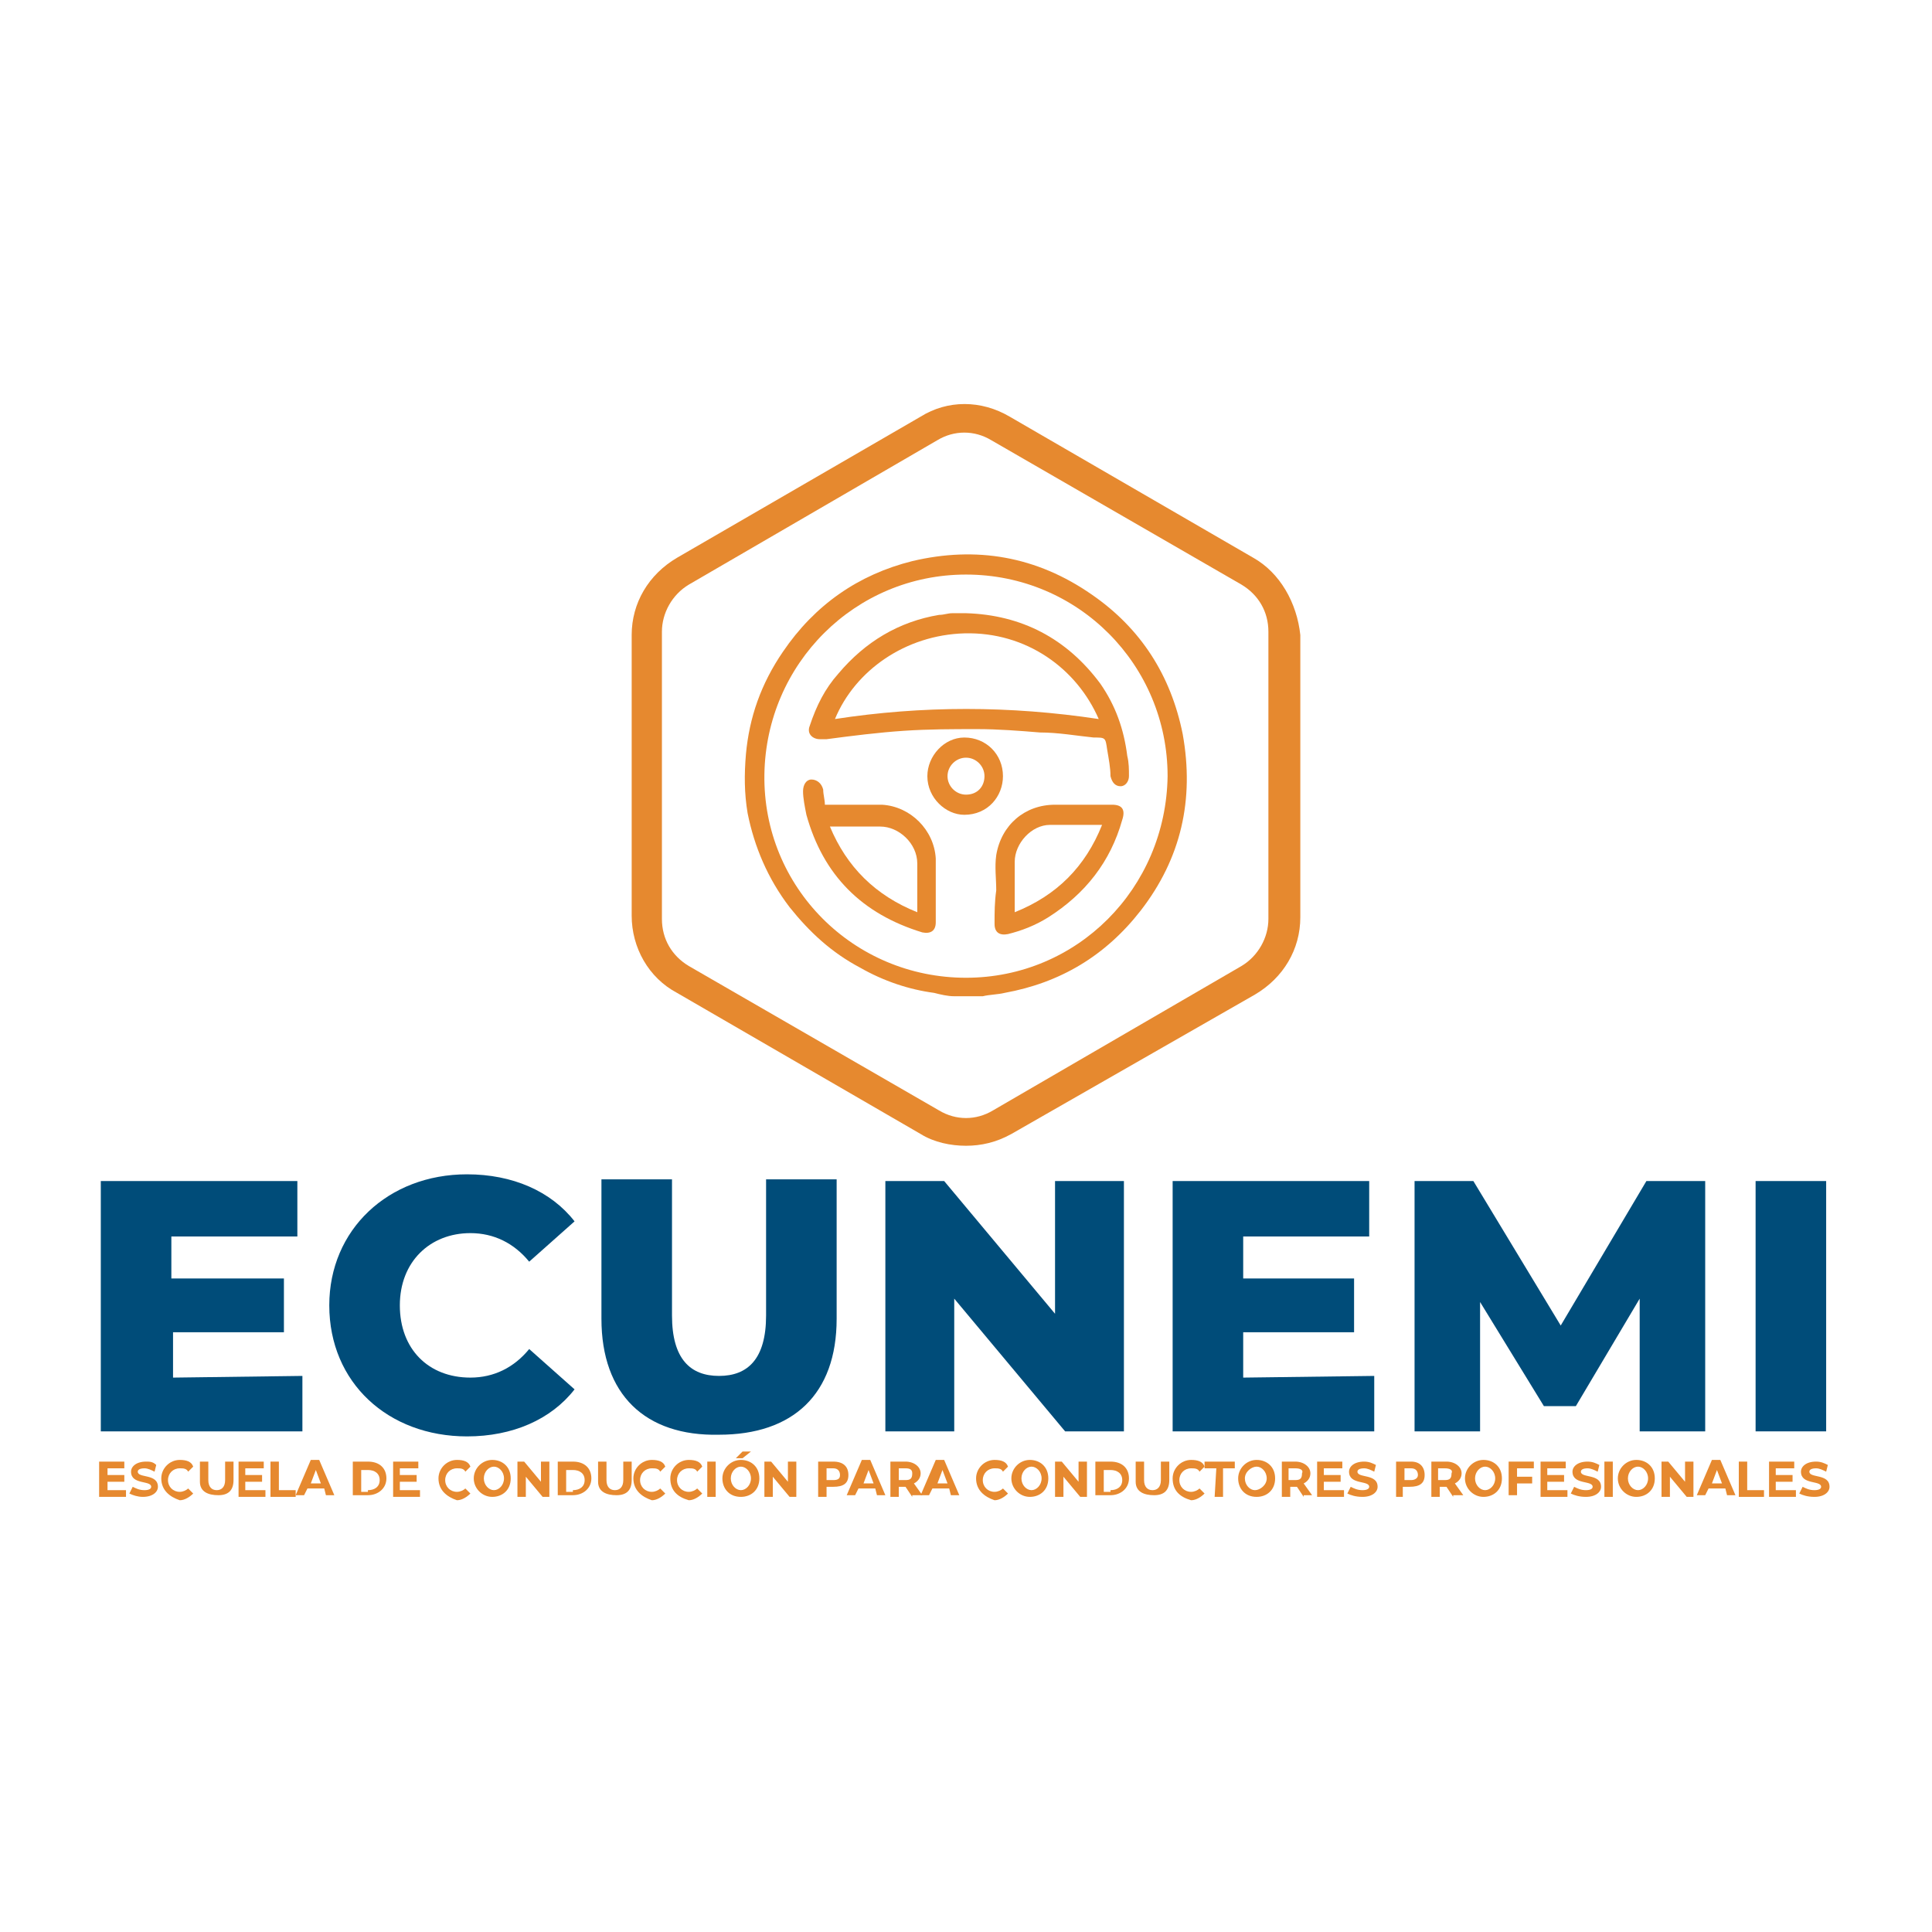 <?xml version="1.0" encoding="utf-8"?>
<!-- Generator: Adobe Illustrator 26.0.0, SVG Export Plug-In . SVG Version: 6.00 Build 0)  -->
<svg version="1.1" id="Capa_1" xmlns="http://www.w3.org/2000/svg" xmlns:xlink="http://www.w3.org/1999/xlink" x="0px" y="0px"
	 viewBox="0 0 115 115" style="enable-background:new 0 0 115 115;" xml:space="preserve">
<style type="text/css">
	.st0{enable-background:new    ;}
	.st1{fill:#004C79;}
	.st2{fill:#E6892F;}
</style>
<g>
	<g>
		<g class="st0">
			<path class="st1" d="M18,81.9v3.3H6V70.3h11.7v3.3h-7.5v2.5h6.7v3.2h-6.6V82L18,81.9L18,81.9z"/>
			<path class="st1" d="M19.6,77.7c0-4.5,3.5-7.8,8.2-7.8c2.7,0,5,1,6.4,2.8l-2.7,2.4c-0.9-1.1-2.1-1.7-3.5-1.7
				c-2.4,0-4.2,1.7-4.2,4.3c0,2.6,1.7,4.3,4.2,4.3c1.4,0,2.6-0.6,3.5-1.7l2.7,2.4c-1.4,1.8-3.7,2.8-6.4,2.8
				C23.1,85.5,19.6,82.3,19.6,77.7z"/>
			<path class="st1" d="M35.8,78.5v-8.3H40v8.1c0,2.6,1.1,3.6,2.8,3.6s2.8-1,2.8-3.6v-8.1h4.2v8.3c0,4.5-2.6,6.9-7,6.9
				C38.4,85.5,35.8,83,35.8,78.5z"/>
			<path class="st1" d="M66.9,70.3v14.9h-3.5l-6.6-7.9v7.9h-4.1V70.3h3.5l6.6,7.9v-7.9H66.9z"/>
			<path class="st1" d="M81.8,81.9v3.3h-12V70.3h11.7v3.3H74v2.5h6.6v3.2H74V82L81.8,81.9L81.8,81.9z"/>
			<path class="st1" d="M97.6,85.2v-7.9l-3.8,6.4h-1.9l-3.8-6.2v7.7h-3.9V70.3h3.5l5.2,8.6l5.1-8.6h3.5v14.9
				C101.5,85.2,97.6,85.2,97.6,85.2z"/>
			<path class="st1" d="M104.5,70.3h4.2v14.9h-4.2V70.3z"/>
		</g>
	</g>
	<g class="st0">
		<path class="st2" d="M7.5,88.7v0.4H5.9V87h1.5v0.4h-1v0.4h1v0.4h-1v0.5C6.4,88.7,7.5,88.7,7.5,88.7z"/>
		<path class="st2" d="M7.7,88.9l0.2-0.4c0.2,0.1,0.4,0.2,0.7,0.2S9,88.6,9,88.5c0-0.4-1.2-0.1-1.2-0.9c0-0.3,0.3-0.6,0.9-0.6
			c0.2,0,0.4,0,0.6,0.2l-0.1,0.4c-0.2-0.1-0.4-0.2-0.6-0.2c-0.3,0-0.4,0.1-0.4,0.2c0,0.4,1.2,0.1,1.2,0.9c0,0.3-0.3,0.6-0.9,0.6
			C8.2,89.1,7.9,89,7.7,88.9z"/>
		<path class="st2" d="M9.6,88c0-0.6,0.5-1.1,1.1-1.1c0.4,0,0.7,0.1,0.8,0.4l-0.3,0.3c-0.1-0.2-0.3-0.2-0.5-0.2
			c-0.4,0-0.7,0.3-0.7,0.7s0.3,0.7,0.7,0.7c0.2,0,0.4-0.1,0.5-0.2l0.3,0.3c-0.2,0.2-0.5,0.4-0.8,0.4C10.1,89.1,9.6,88.7,9.6,88z"/>
		<path class="st2" d="M11.9,88.2V87h0.5v1.1c0,0.4,0.2,0.6,0.5,0.6s0.5-0.2,0.5-0.6V87h0.5v1.1c0,0.6-0.3,0.9-0.9,0.9
			S11.9,88.8,11.9,88.2z"/>
		<path class="st2" d="M15.8,88.7v0.4h-1.6V87h1.5v0.4h-1.1v0.4h1v0.4h-1v0.5C14.6,88.7,15.8,88.7,15.8,88.7z"/>
		<path class="st2" d="M16.1,87h0.5v1.7h1v0.4h-1.5V87z"/>
		<path class="st2" d="M19.3,88.6h-1L18.1,89h-0.5l0.9-2.1H19l0.9,2.1h-0.5L19.3,88.6z M19.1,88.3l-0.3-0.8l-0.3,0.8H19.1z"/>
		<path class="st2" d="M21,87h0.9c0.7,0,1.1,0.4,1.1,1s-0.5,1-1.1,1H21V87z M21.9,88.7c0.4,0,0.7-0.2,0.7-0.6s-0.3-0.6-0.7-0.6h-0.4
			v1.3h0.4V88.7z"/>
		<path class="st2" d="M25,88.7v0.4h-1.6V87h1.5v0.4h-1.1v0.4h1v0.4h-1v0.5C23.8,88.7,25,88.7,25,88.7z"/>
		<path class="st2" d="M26.1,88c0-0.6,0.5-1.1,1.1-1.1c0.4,0,0.7,0.1,0.8,0.4l-0.3,0.3c-0.1-0.2-0.3-0.2-0.5-0.2
			c-0.4,0-0.7,0.3-0.7,0.7s0.3,0.7,0.7,0.7c0.2,0,0.4-0.1,0.5-0.2l0.3,0.3c-0.2,0.2-0.5,0.4-0.8,0.4C26.6,89.1,26.1,88.7,26.1,88z"
			/>
		<path class="st2" d="M28.2,88c0-0.6,0.5-1.1,1.1-1.1s1.1,0.4,1.1,1.1s-0.5,1.1-1.1,1.1S28.2,88.6,28.2,88z M30,88
			c0-0.4-0.3-0.7-0.6-0.7s-0.6,0.3-0.6,0.7s0.3,0.7,0.6,0.7S30,88.4,30,88z"/>
		<path class="st2" d="M32.7,87v2.1h-0.4l-1-1.2v1.2h-0.5V87h0.4l1,1.2V87H32.7z"/>
		<path class="st2" d="M33.2,87h0.9c0.7,0,1.1,0.4,1.1,1s-0.5,1-1.1,1h-0.9V87z M34.1,88.7c0.4,0,0.7-0.2,0.7-0.6s-0.3-0.6-0.7-0.6
			h-0.4v1.3h0.4V88.7z"/>
		<path class="st2" d="M35.6,88.2V87h0.5v1.1c0,0.4,0.2,0.6,0.5,0.6s0.5-0.2,0.5-0.6V87h0.5v1.1c0,0.6-0.3,0.9-0.9,0.9
			S35.6,88.8,35.6,88.2z"/>
		<path class="st2" d="M37.7,88c0-0.6,0.5-1.1,1.1-1.1c0.4,0,0.7,0.1,0.8,0.4l-0.3,0.3c-0.1-0.2-0.3-0.2-0.5-0.2
			c-0.4,0-0.7,0.3-0.7,0.7s0.3,0.7,0.7,0.7c0.2,0,0.4-0.1,0.5-0.2l0.3,0.3c-0.2,0.2-0.5,0.4-0.8,0.4C38.2,89.1,37.7,88.7,37.7,88z"
			/>
		<path class="st2" d="M39.9,88c0-0.6,0.5-1.1,1.1-1.1c0.4,0,0.7,0.1,0.8,0.4l-0.3,0.3c-0.1-0.2-0.3-0.2-0.5-0.2
			c-0.4,0-0.7,0.3-0.7,0.7s0.3,0.7,0.7,0.7c0.2,0,0.4-0.1,0.5-0.2l0.3,0.3c-0.2,0.2-0.5,0.4-0.8,0.4C40.3,89.1,39.9,88.7,39.9,88z"
			/>
		<path class="st2" d="M42.1,87h0.5v2.1h-0.5V87z"/>
		<path class="st2" d="M43,88c0-0.6,0.5-1.1,1.1-1.1s1.1,0.4,1.1,1.1s-0.5,1.1-1.1,1.1C43.4,89.1,43,88.6,43,88z M44.7,88
			c0-0.4-0.3-0.7-0.6-0.7s-0.6,0.3-0.6,0.7s0.3,0.7,0.6,0.7S44.7,88.4,44.7,88z M44.2,86.4h0.5l-0.5,0.4h-0.4L44.2,86.4z"/>
		<path class="st2" d="M47.4,87v2.1H47l-1-1.2v1.2h-0.5V87h0.4l1,1.2V87H47.4z"/>
		<path class="st2" d="M50.5,87.8c0,0.5-0.3,0.7-0.9,0.7h-0.4v0.6h-0.5V87h0.9C50.2,87,50.5,87.3,50.5,87.8z M50,87.8
			c0-0.2-0.1-0.4-0.4-0.4h-0.4v0.7h0.4C49.9,88.1,50,88,50,87.8z"/>
		<path class="st2" d="M52.1,88.6h-1L50.9,89h-0.5l0.9-2.1h0.5l0.9,2.1h-0.5L52.1,88.6z M52,88.3l-0.3-0.8l-0.3,0.8H52z"/>
		<path class="st2" d="M54.3,89.1l-0.4-0.6l0,0h-0.4v0.6H53V87h0.9c0.5,0,0.9,0.3,0.9,0.7c0,0.3-0.2,0.5-0.4,0.6l0.5,0.7h-0.6V89.1z
			 M53.9,87.4h-0.4v0.7h0.4c0.3,0,0.4-0.1,0.4-0.4C54.3,87.5,54.2,87.4,53.9,87.4z"/>
		<path class="st2" d="M56.5,88.6h-1L55.3,89h-0.5l0.9-2.1h0.5l0.9,2.1h-0.5L56.5,88.6z M56.4,88.3l-0.3-0.8l-0.3,0.8H56.4z"/>
		<path class="st2" d="M58.1,88c0-0.6,0.5-1.1,1.1-1.1c0.4,0,0.7,0.1,0.8,0.4l-0.3,0.3c-0.1-0.2-0.3-0.2-0.5-0.2
			c-0.4,0-0.7,0.3-0.7,0.7s0.3,0.7,0.7,0.7c0.2,0,0.4-0.1,0.5-0.2l0.3,0.3c-0.2,0.2-0.5,0.4-0.8,0.4C58.6,89.1,58.1,88.7,58.1,88z"
			/>
		<path class="st2" d="M60.2,88c0-0.6,0.5-1.1,1.1-1.1s1.1,0.4,1.1,1.1s-0.5,1.1-1.1,1.1S60.2,88.6,60.2,88z M62,88
			c0-0.4-0.3-0.7-0.6-0.7s-0.6,0.3-0.6,0.7s0.3,0.7,0.6,0.7S62,88.4,62,88z"/>
		<path class="st2" d="M64.7,87v2.1h-0.4l-1-1.2v1.2h-0.5V87h0.4l1,1.2V87H64.7z"/>
		<path class="st2" d="M65.2,87h0.9c0.7,0,1.1,0.4,1.1,1s-0.5,1-1.1,1h-0.9V87z M66.1,88.7c0.4,0,0.7-0.2,0.7-0.6s-0.3-0.6-0.7-0.6
			h-0.4v1.3h0.4V88.7z"/>
		<path class="st2" d="M67.6,88.2V87h0.5v1.1c0,0.4,0.2,0.6,0.5,0.6s0.5-0.2,0.5-0.6V87h0.5v1.1c0,0.6-0.3,0.9-0.9,0.9
			S67.6,88.8,67.6,88.2z"/>
		<path class="st2" d="M69.8,88c0-0.6,0.5-1.1,1.1-1.1c0.4,0,0.7,0.1,0.8,0.4l-0.3,0.3c-0.1-0.2-0.3-0.2-0.5-0.2
			c-0.4,0-0.7,0.3-0.7,0.7s0.3,0.7,0.7,0.7c0.2,0,0.4-0.1,0.5-0.2l0.3,0.3c-0.2,0.2-0.5,0.4-0.8,0.4C70.2,89.1,69.8,88.7,69.8,88z"
			/>
		<path class="st2" d="M72.4,87.4h-0.7V87h1.8v0.4h-0.7v1.7h-0.5L72.4,87.4L72.4,87.4z"/>
		<path class="st2" d="M73.7,88c0-0.6,0.5-1.1,1.1-1.1s1.1,0.4,1.1,1.1s-0.5,1.1-1.1,1.1C74.1,89.1,73.7,88.6,73.7,88z M75.4,88
			c0-0.4-0.3-0.7-0.6-0.7s-0.7,0.3-0.7,0.7s0.3,0.7,0.6,0.7S75.4,88.4,75.4,88z"/>
		<path class="st2" d="M77.6,89.1l-0.4-0.6l0,0h-0.4v0.6h-0.5V87h0.8c0.5,0,0.9,0.3,0.9,0.7c0,0.3-0.2,0.5-0.4,0.6l0.5,0.7h-0.5
			V89.1z M77.1,87.4h-0.4v0.7h0.4c0.3,0,0.4-0.1,0.4-0.4C77.6,87.5,77.4,87.4,77.1,87.4z"/>
		<path class="st2" d="M80,88.7v0.4h-1.6V87h1.5v0.4h-1.1v0.4h1v0.4h-1v0.5C78.8,88.7,80,88.7,80,88.7z"/>
		<path class="st2" d="M80.2,88.9l0.2-0.4c0.2,0.1,0.4,0.2,0.7,0.2c0.3,0,0.4-0.1,0.4-0.2c0-0.4-1.2-0.1-1.2-0.9
			c0-0.3,0.3-0.6,0.9-0.6c0.3,0,0.5,0.1,0.7,0.2l-0.1,0.4c-0.2-0.1-0.4-0.2-0.6-0.2c-0.3,0-0.4,0.1-0.4,0.2c0,0.4,1.2,0.1,1.2,0.9
			c0,0.3-0.3,0.6-0.9,0.6C80.7,89.1,80.4,89,80.2,88.9z"/>
		<path class="st2" d="M84.8,87.8c0,0.5-0.3,0.7-0.9,0.7h-0.4v0.6h-0.4V87H84C84.5,87,84.8,87.3,84.8,87.8z M84.4,87.8
			c0-0.2-0.1-0.4-0.4-0.4h-0.4v0.7H84C84.2,88.1,84.4,88,84.4,87.8z"/>
		<path class="st2" d="M86.5,89.1l-0.4-0.6l0,0h-0.4v0.6h-0.5V87h0.9c0.5,0,0.9,0.3,0.9,0.7c0,0.3-0.2,0.5-0.4,0.6l0.5,0.7h-0.6
			V89.1z M86,87.4h-0.4v0.7H86c0.3,0,0.4-0.1,0.4-0.4C86.5,87.5,86.3,87.4,86,87.4z"/>
		<path class="st2" d="M87.2,88c0-0.6,0.5-1.1,1.1-1.1s1.1,0.4,1.1,1.1s-0.5,1.1-1.1,1.1S87.2,88.6,87.2,88z M89,88
			c0-0.4-0.3-0.7-0.6-0.7s-0.6,0.3-0.6,0.7s0.3,0.7,0.6,0.7S89,88.4,89,88z"/>
		<path class="st2" d="M90.3,87.4v0.5h0.9v0.4h-0.9V89h-0.5v-2h1.5v0.4H90.3z"/>
		<path class="st2" d="M93.3,88.7v0.4h-1.6V87h1.5v0.4h-1.1v0.4h1v0.4h-1v0.5C92.1,88.7,93.3,88.7,93.3,88.7z"/>
		<path class="st2" d="M93.5,88.9l0.2-0.4c0.2,0.1,0.4,0.2,0.7,0.2c0.3,0,0.4-0.1,0.4-0.2c0-0.4-1.2-0.1-1.2-0.9
			c0-0.3,0.3-0.6,0.9-0.6c0.3,0,0.5,0.1,0.7,0.2l-0.1,0.4c-0.2-0.1-0.4-0.2-0.6-0.2c-0.3,0-0.4,0.1-0.4,0.2c0,0.4,1.2,0.1,1.2,0.9
			c0,0.3-0.3,0.6-0.9,0.6C94,89.1,93.7,89,93.5,88.9z"/>
		<path class="st2" d="M95.5,87H96v2.1h-0.5V87z"/>
		<path class="st2" d="M96.3,88c0-0.6,0.5-1.1,1.1-1.1s1.1,0.4,1.1,1.1s-0.5,1.1-1.1,1.1S96.3,88.6,96.3,88z M98.1,88
			c0-0.4-0.3-0.7-0.6-0.7s-0.6,0.3-0.6,0.7s0.3,0.7,0.6,0.7S98.1,88.4,98.1,88z"/>
		<path class="st2" d="M100.8,87v2.1h-0.4l-1-1.2v1.2h-0.5V87h0.4l1,1.2V87H100.8z"/>
		<path class="st2" d="M102.7,88.6h-1l-0.2,0.4H101l0.9-2.1h0.5l0.9,2.1h-0.5L102.7,88.6z M102.5,88.3l-0.3-0.8l-0.3,0.8H102.5z"/>
		<path class="st2" d="M103.5,87h0.5v1.7h1v0.4h-1.5V87z"/>
		<path class="st2" d="M106.9,88.7v0.4h-1.6V87h1.5v0.4h-1.1v0.4h1v0.4h-1v0.5C105.7,88.7,106.9,88.7,106.9,88.7z"/>
		<path class="st2" d="M107.1,88.9l0.2-0.4c0.2,0.1,0.4,0.2,0.7,0.2c0.3,0,0.4-0.1,0.4-0.2c0-0.4-1.2-0.1-1.2-0.9
			c0-0.3,0.3-0.6,0.9-0.6c0.3,0,0.5,0.1,0.7,0.2l-0.1,0.4c-0.2-0.1-0.4-0.2-0.6-0.2c-0.3,0-0.4,0.1-0.4,0.2c0,0.4,1.2,0.1,1.2,0.9
			c0,0.3-0.3,0.6-0.9,0.6C107.6,89.1,107.3,89,107.1,88.9z"/>
	</g>
	<g>
		<path class="st2" d="M74.6,33.2l-14.5-8.4c-1.7-1-3.7-1-5.3,0l-14.5,8.4c-1.7,1-2.7,2.7-2.7,4.6v16.7c0,1.9,1,3.7,2.7,4.6
			l14.5,8.4c0.8,0.5,1.8,0.7,2.7,0.7s1.8-0.2,2.7-0.7l14.5-8.3c1.7-1,2.7-2.7,2.7-4.6V37.8C77.2,35.9,76.2,34.1,74.6,33.2z
			 M75.5,54.7c0,1.1-0.6,2.2-1.6,2.8l-14.8,8.6c-1,0.6-2.2,0.6-3.2,0L41,57.5c-1-0.6-1.6-1.6-1.6-2.8V37.6c0-1.1,0.6-2.2,1.6-2.8
			l14.8-8.6c1-0.6,2.2-0.6,3.2,0l14.9,8.6c1,0.6,1.6,1.6,1.6,2.8V54.7z"/>
		<path class="st2" d="M56.8,59.3c-0.4,0-0.8-0.1-1.2-0.2c-1.5-0.2-3-0.7-4.4-1.5c-1.7-0.9-3-2.1-4.2-3.6c-1.3-1.7-2.1-3.6-2.5-5.6
			c-0.2-1.2-0.2-2.3-0.1-3.5c0.2-2.2,0.9-4.2,2.2-6.1c1.9-2.8,4.5-4.6,7.7-5.4c3.8-0.9,7.4-0.3,10.7,2c2.9,2,4.7,4.8,5.4,8.3
			c0.7,3.9-0.1,7.4-2.5,10.5c-2.1,2.7-4.8,4.3-8.1,4.9c-0.4,0.1-0.9,0.1-1.3,0.2c-0.1,0-0.2,0-0.2,0C57.7,59.3,57.3,59.3,56.8,59.3z
			 M69.5,46.2c0-6.6-5.3-12-12-12c-6.6,0-11.9,5.3-12,11.9c-0.1,6.7,5.3,12.1,12,12.1C64.1,58.2,69.4,52.9,69.5,46.2z"/>
		<path class="st2" d="M57.5,36.5c3.3,0.1,6,1.5,8,4.2c0.9,1.3,1.4,2.7,1.6,4.3c0.1,0.4,0.1,0.8,0.1,1.2c0,0.3-0.2,0.6-0.5,0.6
			s-0.5-0.2-0.6-0.6c0-0.5-0.1-1-0.2-1.6c-0.1-0.7-0.1-0.7-0.8-0.7c-1-0.1-2.1-0.3-3.2-0.3c-1.2-0.1-2.5-0.2-3.7-0.2
			c-1.5,0-2.9,0-4.4,0.1s-3.1,0.3-4.6,0.5c-0.1,0-0.3,0-0.4,0c-0.4,0-0.8-0.3-0.6-0.8c0.4-1.2,0.9-2.2,1.7-3.1
			c1.6-1.9,3.6-3.1,6-3.5c0.3,0,0.5-0.1,0.8-0.1C57,36.5,57.3,36.5,57.5,36.5z M65.4,42.8c-1.3-3-4.3-5.2-8-5.1
			c-3.5,0.1-6.5,2.2-7.7,5.1C54.9,42,60.1,42,65.4,42.8z"/>
		<path class="st2" d="M49.1,47.9c0.1,0,0.2,0,0.3,0c1,0,2.1,0,3.1,0c1.7,0.1,3.1,1.5,3.2,3.2c0,1.3,0,2.5,0,3.8
			c0,0.5-0.3,0.7-0.8,0.6c-3.6-1.1-5.9-3.4-6.9-7c-0.1-0.5-0.2-1-0.2-1.4s0.2-0.7,0.5-0.7s0.6,0.2,0.7,0.6
			C49,47.3,49.1,47.6,49.1,47.9z M54.6,54.3C54.6,54.2,54.6,54.2,54.6,54.3c0-1.1,0-2,0-2.9c0-1.2-1.1-2.2-2.2-2.2
			c-0.8,0-1.6,0-2.4,0c-0.2,0-0.3,0-0.6,0C50.4,51.6,52.1,53.3,54.6,54.3z"/>
		<path class="st2" d="M59.3,53c0-0.7-0.1-1.4,0-2.1c0.3-1.8,1.7-3,3.5-3c1.1,0,2.3,0,3.4,0c0.6,0,0.8,0.3,0.6,0.9
			c-0.7,2.5-2.2,4.4-4.4,5.8c-0.8,0.5-1.6,0.8-2.4,1c-0.5,0.1-0.8-0.1-0.8-0.6C59.2,54.3,59.2,53.7,59.3,53C59.2,53,59.2,53,59.3,53
			z M65.6,49.1c-1.1,0-2.1,0-3.1,0c-1.1,0-2.1,1.1-2.1,2.2c0,1,0,1.9,0,2.9v0.1C62.9,53.3,64.6,51.6,65.6,49.1z"/>
		<path class="st2" d="M55.2,46.2c0-1.2,1-2.3,2.2-2.3c1.3,0,2.3,1,2.3,2.3c0,1.2-0.9,2.3-2.3,2.3C56.3,48.5,55.2,47.5,55.2,46.2z
			 M57.5,45.1c-0.6,0-1.1,0.5-1.1,1.1s0.5,1.1,1.1,1.1c0.7,0,1.1-0.5,1.1-1.1C58.6,45.6,58.1,45.1,57.5,45.1z"/>
	</g>
</g>
</svg>
